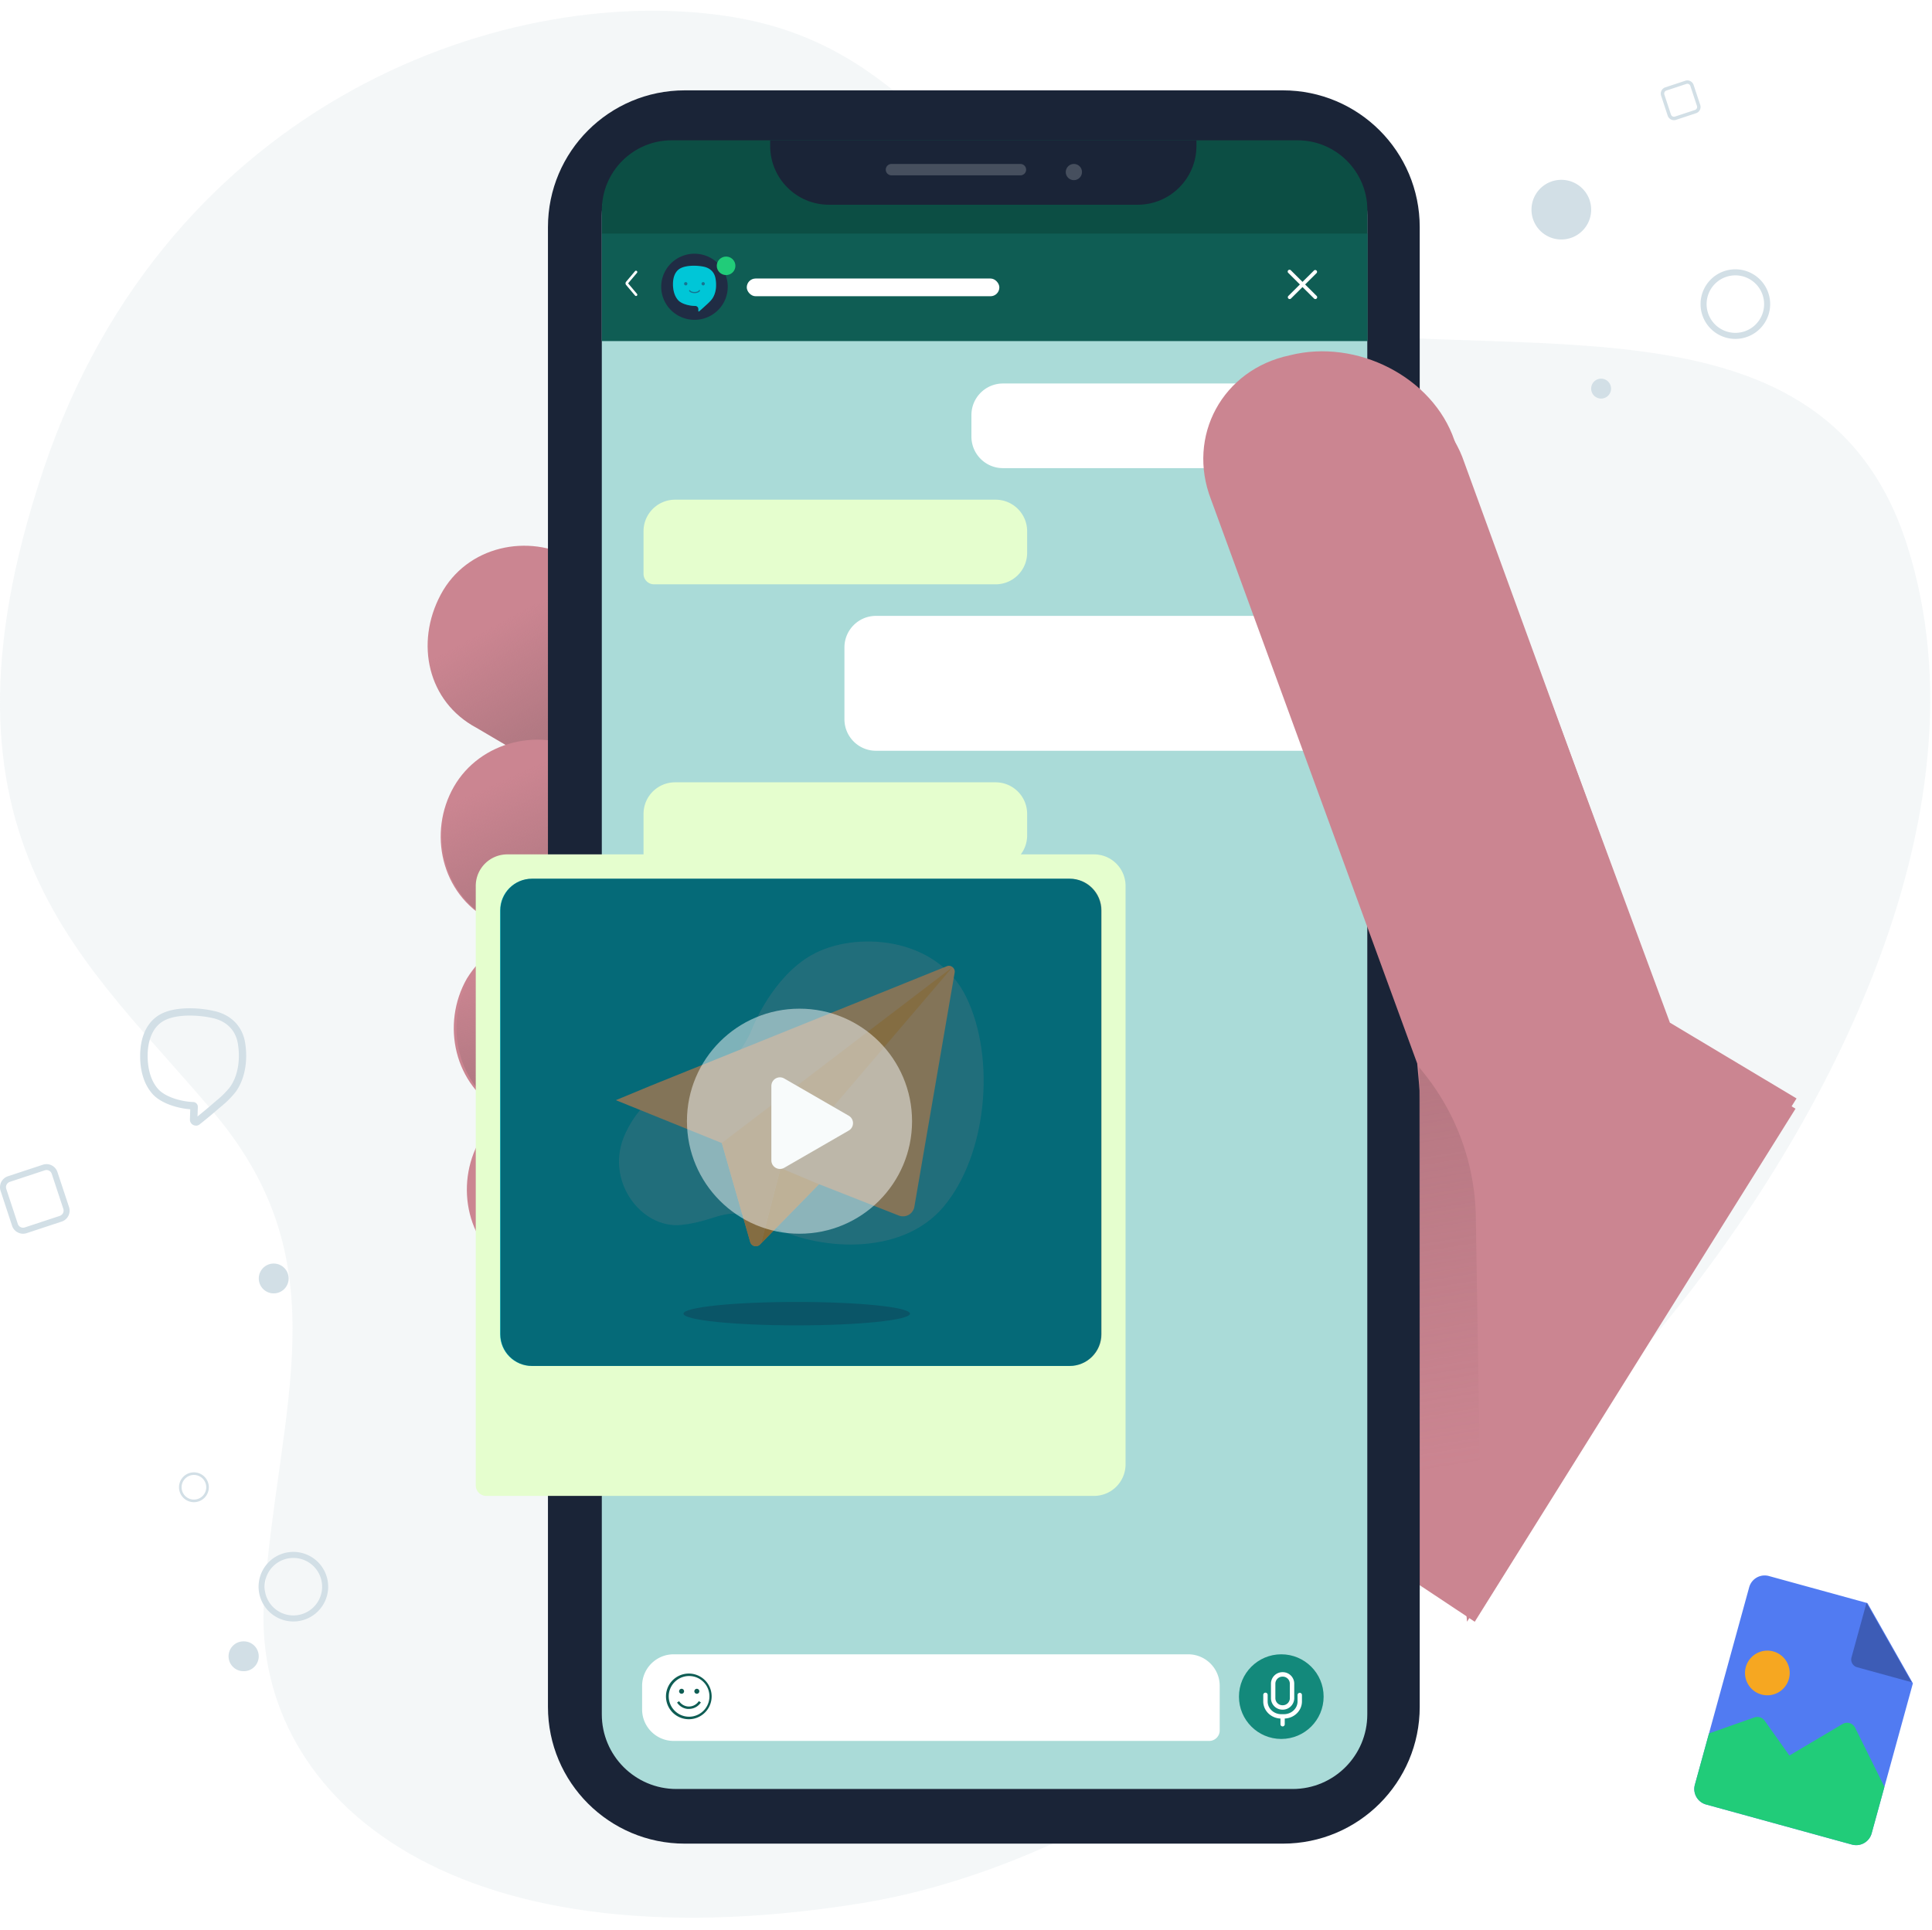 <svg width="1081" height="1080" fill="none" xmlns="http://www.w3.org/2000/svg"><path d="M921.978 752.139S714.974 1027.77 481.116 1065.28c-233.857 37.5-341.351-63.33-333.287-171.208 8.064-107.875 42.982-185.279-26.853-269.721-69.835-84.442-166.684-152.488-96.769-361.27C94.123 54.299 287.58-11.354 411.282 9.756 534.984 30.866 545.629 148.17 690.781 178.64c145.153 30.469 327.969-25.755 376.349 126.662 48.38 152.417-48.38 332.7-145.152 446.837Z" fill="#B9CBD3" style="mix-blend-mode:luminosity" opacity=".16"/><path d="M687.019 291.088c-13.349-34.878 6.277-71.435 42.812-79.179 36.558-9.342 77.856 12.177 89.473 46.891l116.583 319.969 68.743 41.726-179.475 287.124-92.721-61.604c-31.315 6.638-67.658 1.595-98.564-18.94l-58.375-39.143-147.716-96.728 259.24-400.116ZM330.23 318.215l-9.09-5.454c-25.45-14.543-59.99-7.271-74.533 19.997s-7.272 59.99 19.997 74.533l61.808 36.358h1.818V318.215Z" fill="#CB8591"/><path d="m330.23 318.215-9.09-5.454c-25.45-14.543-59.99-7.271-74.533 19.997s-7.272 59.99 19.997 74.533l61.808 36.358h1.818V318.215Z" fill="url(#message-template-2__a)"/><path d="M330.275 422.17c-27.268-16.361-61.808-7.272-76.351 18.179-14.543 25.45-7.271 59.99 19.997 74.533l56.354 32.722V422.17Z" fill="#CB8591"/><path d="M331.038 422.17c-27.268-16.361-61.808-7.272-76.351 18.179-14.543 25.45-7.272 59.99 19.997 74.533l56.354 32.722V422.17Z" fill="url(#message-template-2__b)"/><path d="M330.32 525.836c-25.451-10.907-54.537-1.818-69.08 21.814-14.543 25.451-7.271 59.991 19.997 74.534l49.083 29.086V525.836Z" fill="#CB8591"/><path d="M331.846 525.836c-25.451-10.907-54.537-1.818-69.08 21.814-14.543 25.451-7.271 59.991 19.997 74.534l49.083 29.086V525.836Z" fill="url(#message-template-2__c)"/><path d="M330.365 612.518c-23.632-7.271-49.083 3.636-61.808 25.451-14.543 25.45-7.271 59.99 19.997 74.533l41.811 25.451V612.518Z" fill="#CB8591"/><path d="M306.595 127.115c0-42.278 34.273-76.55 76.551-76.55h334.671c42.278 0 76.55 34.272 76.55 76.55v828.138c0 42.277-34.272 76.547-76.55 76.547H383.146c-42.278 0-76.551-34.27-76.551-76.547V127.115Z" fill="#1A2437"/><path d="M336.729 120.571c0-23.061 18.694-41.755 41.755-41.755h344.793c23.061 0 41.755 18.694 41.755 41.754v838.893c0 23.06-18.694 41.757-41.755 41.757H378.484c-23.061 0-41.755-18.697-41.755-41.757V120.571Z" fill="#AADBD8"/><path d="M543.533 232.285c0-9.751 7.905-17.657 17.657-17.657h161.561c9.751 0 17.657 7.906 17.657 17.657v23.826a5.886 5.886 0 0 1-5.886 5.886H561.19c-9.752 0-17.657-7.905-17.657-17.657v-12.055Z" fill="#fff"/><path d="M574.709 297.31c0-9.751-7.905-17.656-17.657-17.656H377.728c-9.752 0-17.657 7.905-17.657 17.656v23.826a5.886 5.886 0 0 0 5.886 5.886h191.095c9.752 0 17.657-7.905 17.657-17.657V297.31Zm0 158.176c0-9.751-7.905-17.656-17.657-17.656H377.728c-9.752 0-17.657 7.905-17.657 17.657v23.825a5.886 5.886 0 0 0 5.886 5.886h191.095c9.752 0 17.657-7.905 17.657-17.657v-12.055Z" fill="#E5FECE"/><path d="M472.482 362.335c0-9.751 7.905-17.656 17.657-17.656h232.613c9.752 0 17.657 7.905 17.657 17.657v51.95a5.885 5.885 0 0 1-5.885 5.886H490.139c-9.752 0-17.657-7.905-17.657-17.657v-40.18Z" fill="#fff"/><path d="M336.76 117.608c0-21.586 17.5-39.086 39.086-39.086H725.98c21.586 0 39.085 17.5 39.085 39.086v13.53H336.76v-13.53Z" fill="#0C4E44"/><path d="M765.202 130.756H336.761v60.132h428.441v-60.132Z" fill="#0F5D54"/><path d="m730.252 159.209 6.448-6.425a1.026 1.026 0 0 0-.081-1.37 1.041 1.041 0 0 0-1.379-.068l-6.452 6.408-6.452-6.408a1.044 1.044 0 0 0-.748-.385 1.032 1.032 0 0 0-.983 1.49c.066.129.158.242.271.333l6.448 6.412-6.448 6.424a1.02 1.02 0 0 0-.221 1.118 1.034 1.034 0 0 0 1.681.333l6.452-6.411 6.452 6.411a1.018 1.018 0 0 0 .728.3 1.028 1.028 0 0 0 .732-1.751l-6.448-6.411Zm-374.386 6.447a.72.72 0 0 1-.544-.256l-4.982-5.898a1.434 1.434 0 0 1 0-1.853l4.982-5.898a.724.724 0 0 1 1.259.405.713.713 0 0 1-.15.518l-4.983 5.901 4.974 5.901a.71.71 0 0 1 .103.767.718.718 0 0 1-.659.413Z" fill="#fff"/><path fill-rule="evenodd" clip-rule="evenodd" d="M388.591 178.998a18.7 18.7 0 0 0 10.337-3.123 18.524 18.524 0 0 0 6.85-8.303 18.39 18.39 0 0 0 1.056-10.685 18.466 18.466 0 0 0-5.093-9.469 18.657 18.657 0 0 0-9.528-5.062 18.723 18.723 0 0 0-10.753 1.05 18.587 18.587 0 0 0-8.354 6.807 18.419 18.419 0 0 0-3.143 10.273 18.494 18.494 0 0 0 5.468 13.079 18.726 18.726 0 0 0 13.16 5.433Z" fill="#202C44"/><path d="M393.73 149.253a28.124 28.124 0 0 0-5.515-.536c-3.324 0-6.099.581-7.835 1.639-3.511 2.151-3.906 6.666-3.829 9.166.079 2.587.682 6.189 3.074 8.653 1.917 1.979 6.249 3.046 9.359 3.05a1.77 1.77 0 0 1 1.64 1.074c.09.213.136.441.137.672v1.182c0 .039.011.077.033.11a.198.198 0 0 0 .087.075.204.204 0 0 0 .219-.031 140.77 140.77 0 0 0 3.119-2.774c.257-.226.521-.477.785-.717 1.261-1.131 2.564-2.322 3.468-3.597 1.055-1.488 1.74-3.342 2.047-5.51a18.723 18.723 0 0 0-.227-6.13c-.671-3.344-3.001-5.589-6.562-6.326Z" fill="#00C6D7"/><path opacity=".25" d="M400.497 160.534a9.816 9.816 0 0 1-2.047 4.766c-.91 1.106-2.207 2.126-3.468 3.114-.264.208-.528.414-.785.619-1.051.839-1.426 1.101-2.432 1.854a.198.198 0 0 1-.096.039.205.205 0 0 1-.104-.012.204.204 0 0 1-.13-.153l-.15-.957c0-.836-1.333-1.017-2.309-1.019-3.11 0-7.442-.927-9.36-2.637-2.396-2.141-2.994-5.256-3.074-7.493v-.124.938c.08 2.587.683 6.189 3.074 8.653 1.918 1.978 6.25 3.046 9.36 3.05a1.764 1.764 0 0 1 1.777 1.746v1.182c0 .039.011.077.032.11a.207.207 0 0 0 .307.044 143.075 143.075 0 0 0 3.119-2.774c.257-.226.521-.477.785-.717 1.26-1.131 2.564-2.322 3.467-3.597 1.056-1.488 1.741-3.342 2.048-5.51.125-.933.175-1.874.15-2.815a13.53 13.53 0 0 1-.164 1.693Z" fill="#00C6D7"/><path d="M383.687 159.723a.924.924 0 0 0 .926-.921.923.923 0 0 0-.926-.92.923.923 0 0 0-.926.92c0 .509.414.921.926.921Zm9.754 0a.924.924 0 0 0 .926-.921.923.923 0 0 0-.926-.92.923.923 0 0 0-.926.92c0 .509.414.921.926.921Zm-4.828 4.342c-1.414 0-2.625-.488-3.01-1.217a.336.336 0 0 1 .123-.443.342.342 0 0 1 .464.138c.218.417 1.138.858 2.406.858 1.268 0 2.247-.458 2.427-.902a.346.346 0 0 1 .447-.186.34.34 0 0 1 .187.444c-.317.766-1.581 1.308-3.044 1.308Z" fill="#167491"/><path d="M406.266 153.946c2.878 0 5.211-2.319 5.211-5.179 0-2.86-2.333-5.179-5.211-5.179s-5.211 2.319-5.211 5.179c0 2.86 2.333 5.179 5.211 5.179Z" fill="#21CC79"/><rect x="417.832" y="155.877" width="141.332" height="9.918" rx="4.959" fill="#fff"/><path d="M430.931 78.522h238.508v3.163c0 18.17-14.729 32.898-32.897 32.898H463.828c-18.169 0-32.897-14.729-32.897-32.897v-3.164Z" fill="#1A2437"/><path d="M570.959 91.765H498.85a3.182 3.182 0 1 0 0 6.363h72.109a3.181 3.181 0 0 0 0-6.363Zm34.425 4.495a4.529 4.529 0 0 1-5.402 4.472 4.523 4.523 0 0 1-3.301-6.188 4.532 4.532 0 0 1 4.208-2.78 4.494 4.494 0 0 1 4.495 4.496Z" opacity=".2" fill="#F8FBFB"/><path d="M359.276 943.499c0-9.751 7.905-17.657 17.657-17.657h287.866c9.751 0 17.657 7.906 17.657 17.657v24.935a5.886 5.886 0 0 1-5.886 5.885H376.933c-9.752 0-17.657-7.905-17.657-17.657v-13.163Z" fill="#fff"/><path fill-rule="evenodd" clip-rule="evenodd" d="M385.52 936.615a12.779 12.779 0 1 0 .002 25.557 12.779 12.779 0 0 0-.002-25.557Zm0 24.151a11.298 11.298 0 0 1-7.987-3.322 11.032 11.032 0 0 1-2.06-2.779 11.388 11.388 0 1 1 10.079 6.101h-.032Z" fill="#0F5D54"/><path fill-rule="evenodd" clip-rule="evenodd" d="M381.354 947.923a1.39 1.39 0 1 0 .029-2.781 1.39 1.39 0 0 0-.029 2.781Zm8.545 0a1.386 1.386 0 0 0 1.284-.858 1.388 1.388 0 0 0-1.013-1.895 1.385 1.385 0 0 0-1.426.591 1.388 1.388 0 0 0 .624 2.056c.168.07.349.106.531.106Zm-5.128 7.108a6.639 6.639 0 0 1-4.792-2.955l-1.15.751a7.983 7.983 0 0 0 5.75 3.578c.298.016.597.016.895 0a7.993 7.993 0 0 0 6.692-3.626l-1.166-.751a6.6 6.6 0 0 1-6.229 3.003Z" fill="#0F5D54"/><path d="M740.6 949.529c0 13.081-10.605 23.686-23.687 23.686-13.081 0-23.686-10.605-23.686-23.686 0-13.082 10.605-23.687 23.686-23.687 13.082 0 23.687 10.605 23.687 23.687Z" fill="#13897B"/><path fill-rule="evenodd" clip-rule="evenodd" d="M717.734 956.819h-.174a6.433 6.433 0 0 1-6.421-6.428V942.3a6.442 6.442 0 0 1 1.871-4.561 6.452 6.452 0 0 1 2.086-1.402 6.456 6.456 0 0 1 2.464-.495h.174a6.431 6.431 0 0 1 6.422 6.458v8.091a6.435 6.435 0 0 1-6.422 6.428Zm-2.973-17.319a3.969 3.969 0 0 0-1.163 2.8v8.091a3.97 3.97 0 0 0 3.962 3.962h.174a3.97 3.97 0 0 0 3.962-3.962V942.3a3.966 3.966 0 0 0-3.962-3.962h-.174a3.961 3.961 0 0 0-2.799 1.162Zm11.611 8.254a1.231 1.231 0 0 1 1.739-.002c.23.23.359.542.359.868v3.59c0 5.153-4.279 9.355-9.623 9.576V965a1.194 1.194 0 0 1-1.197 1.197 1.197 1.197 0 0 1-1.197-1.197v-3.208c-5.351-.227-9.63-4.429-9.63-9.576v-3.59a1.238 1.238 0 0 1 1.23-1.319 1.242 1.242 0 0 1 .902.392 1.236 1.236 0 0 1 .328.927v3.59c0 3.932 3.423 7.134 7.613 7.134h1.502c4.201 0 7.613-3.202 7.613-7.134v-3.59c0-.327.129-.641.361-.872Z" fill="#fff"/><path d="M574.729 515.287c0-9.751-7.905-17.657-17.656-17.657h-180.14c-9.751 0-17.657 7.906-17.657 17.657v189.218a5.885 5.885 0 0 0 5.886 5.885h191.911c9.751 0 17.656-7.905 17.656-17.657V515.287Z" fill="#E5FECE"/><path d="M367.354 523.459c0-9.802 7.947-17.748 17.748-17.748h163.799c9.802 0 17.748 7.946 17.748 17.748v126.093c0 9.802-7.946 17.748-17.748 17.748H385.102c-9.801 0-17.748-7.946-17.748-17.748V523.459Z" fill="#00C6D7"/><path opacity=".25" d="M451.106 554.981s-4.227 11.829-13.931 15.732c-9.705 3.903-20.873 3.852-28.215 19.29-7.341 15.437 5.052 31.949 18.514 30.511 13.461-1.438 14.912-7.781 29.61.238 14.698 8.02 43.082 10.67 57.326-6.299 14.244-16.968 17.467-48.996 7.477-69.534-9.868-20.27-37.058-21.948-51.241-13.916-13.064 7.394-19.54 23.978-19.54 23.978Z" fill="#E7EEF1"/><g opacity=".5" filter="url(#message-template-2__d)"><path d="M503.248 649.951c0 2.145-16.811 3.884-37.549 3.884-20.737 0-37.549-1.739-37.549-3.884 0-2.146 16.812-3.885 37.549-3.885 20.738 0 37.549 1.739 37.549 3.885Z" fill="#167491"/></g><path d="M517.215 534.917a1.793 1.793 0 0 0-1.744-.194l-98.127 39.6-11.625 4.824 35.125 14.22h.038v.02l9.397 32.799a1.938 1.938 0 0 0 3.235.833l19.568-20.013 26.406 10.385a3.827 3.827 0 0 0 5.231-2.984l13.329-77.475a1.908 1.908 0 0 0-.833-2.015Zm-56.901 66.897.039-.135.058.019-.097.116Z" fill="#FCDA97"/><path d="m473.079 607.007-19.567 20.013c.228-.249.394-.547.484-.872l6.316-24.333.097-.117 8.408 3.526 3.759 1.589.503.194Z" fill="#FFC34E"/><path d="m517.355 535.021-56.946 66.677-.059-.02-.038.136-6.316 24.333a2.13 2.13 0 0 1-.485.872 1.937 1.937 0 0 1-3.235-.833l-9.396-32.8v-.019h-.02v-.019l76.495-58.327Z" fill="#FFCD6B"/><path opacity=".5" d="M367.354 523.459c0-9.802 7.947-17.748 17.748-17.748h163.799c9.802 0 17.748 7.946 17.748 17.748v126.093c0 9.802-7.946 17.748-17.748 17.748H385.102c-9.801 0-17.748-7.946-17.748-17.748V523.459Z" fill="#0A0F1A"/><path opacity=".5" d="M503.939 586.122c0 20.612-16.709 37.321-37.32 37.321-20.612 0-37.321-16.709-37.321-37.321 0-20.611 16.709-37.32 37.321-37.32 20.611 0 37.32 16.709 37.32 37.32Z" fill="#F8FBFB"/><path d="M480.006 582.606c3.202 1.848 3.202 6.47 0 8.318l-15.512 8.956c-3.202 1.849-7.204-.462-7.204-4.159v-17.912c0-3.698 4.002-6.008 7.204-4.16l15.512 8.957Z" fill="#F8FBFB"/><g filter="url(#message-template-2__e)"><path d="M629.775 491.049c0-9.752-7.905-17.657-17.657-17.657H283.855c-9.752 0-17.657 7.905-17.657 17.657v335.49a5.885 5.885 0 0 0 5.885 5.885h340.035c9.752 0 17.657-7.905 17.657-17.657V491.049Z" fill="#E5FECE"/><path d="M279.832 504.774c0-9.802 7.946-17.748 17.747-17.748h300.813c9.802 0 17.748 7.946 17.748 17.748v237.187c0 9.802-7.946 17.748-17.748 17.748H297.579c-9.801 0-17.747-7.946-17.747-17.748V504.774Z" fill="#00C6D7"/><path opacity=".25" d="M421.163 570.173s-7.133 19.962-23.509 26.548c-16.376 6.587-35.223 6.501-47.611 32.552-12.389 26.05 8.525 53.915 31.241 51.488 22.716-2.427 25.164-13.131 49.967.402 24.804 13.533 72.701 18.004 96.738-10.63 24.037-28.634 29.475-82.68 12.616-117.339-16.652-34.206-62.534-37.037-86.468-23.484-22.045 12.479-32.974 40.463-32.974 40.463Z" fill="#E7EEF1"/><g opacity=".5" filter="url(#message-template-2__f)"><path d="M509.154 730.429c0 3.62-28.369 6.555-63.363 6.555-34.995 0-63.364-2.935-63.364-6.555 0-3.62 28.369-6.555 63.364-6.555 34.994 0 63.363 2.935 63.363 6.555Z" fill="#167491"/></g><path d="M532.725 536.313a3.022 3.022 0 0 0-2.943-.327l-165.59 66.825-19.616 8.14 59.273 23.997h.065v.032l15.856 55.35a3.27 3.27 0 0 0 5.46 1.405l33.02-33.771 44.561 17.523a6.454 6.454 0 0 0 8.827-5.034l22.493-130.74a3.219 3.219 0 0 0-1.406-3.4Zm-96.02 112.889.066-.229.098.033-.164.196Z" fill="#FCDA97"/><path d="m458.244 657.966-33.02 33.772c.384-.419.665-.923.817-1.471l10.658-41.063.163-.196 14.189 5.95 6.343 2.681.85.327Z" fill="#FFC34E"/><path d="m532.957 536.491-96.098 112.516-.099-.033-.065.229-10.658 41.062a3.59 3.59 0 0 1-.817 1.472 3.27 3.27 0 0 1-5.46-1.406l-15.856-55.35v-.032h-.033v-.033l129.086-98.425Z" fill="#FFCD6B"/><path opacity=".5" d="M280 504.748c0-9.802 7.946-17.748 17.748-17.748h300.813c9.802 0 17.748 7.946 17.748 17.748v237.187c0 9.802-7.946 17.748-17.748 17.748H297.748c-9.802 0-17.748-7.946-17.748-17.748V504.748Z" fill="#0A0F1A"/><path opacity=".5" d="M510.317 622.721c0 34.782-28.197 62.978-62.979 62.978s-62.978-28.196-62.978-62.978 28.196-62.979 62.978-62.979 62.979 28.197 62.979 62.979Z" fill="#F8FBFB"/><path d="M474.881 619.647c3.202 1.848 3.202 6.47 0 8.318l-36.083 20.833c-3.202 1.849-7.204-.462-7.204-4.159v-41.666c0-3.697 4.002-6.007 7.204-4.159l36.083 20.833Z" fill="#F8FBFB"/></g><path d="M792.961 595.185 677.623 279.611c-13.802-35.517 6.352-72.797 43.964-80.746 37.633-9.577 80.195 12.284 92.212 47.637l120.556 325.839 70.855 42.407-184.375 292.843-27.874-312.406Z" fill="#CB8591"/><path d="m797.259 601.313-3.201-4.036v308.367l16.159 12.12 18.852-32.318-3.315-204.433a131.699 131.699 0 0 0-28.495-79.7Z" fill="url(#message-template-2__g)" fill-opacity=".7"/><path d="M978.709 888.316a8.985 8.985 0 0 1 11.046-6.283l55.125 15.156 25.43 44.889-23.08 83.962c-1.31 4.78-6.26 7.6-11.05 6.28l-81.577-22.43c-4.785-1.31-7.598-6.26-6.282-11.044l30.388-110.53Z" fill="#517BF2"/><path d="m1044.35 897.042-8.39 30.521a4.485 4.485 0 0 0 3.14 5.523l30.52 8.391-25.27-44.435Z" fill="#3D5CB6"/><path d="m1001.21 982.488-13.844-19.495a5.003 5.003 0 0 0-5.742-1.823l-25.406 8.948-7.899 28.732c-1.315 4.78 1.497 9.73 6.28 11.04l81.591 22.43c4.78 1.32 9.72-1.49 11.04-6.28l7.15-26.02-16.39-33.087c-1.3-2.609-4.54-3.567-7.04-2.082l-29.74 17.637Z" fill="#21CC79"/><path d="M1000.94 939.597c-1.835 6.662-8.72 10.578-15.382 8.746-6.662-1.831-10.577-8.716-8.746-15.378 1.832-6.662 8.717-10.578 15.379-8.746 6.661 1.831 10.579 8.717 8.749 15.378Z" fill="#F6A721"/><path d="M936.623 67.257a3.578 3.578 0 0 1-1.657-.403 3.65 3.65 0 0 1-1.848-2.11l-3.686-11.194a3.71 3.71 0 0 1 1.092-3.961 3.688 3.688 0 0 1 1.254-.71l11.183-3.694a3.68 3.68 0 0 1 2.812.21 3.695 3.695 0 0 1 1.841 2.14l3.695 11.166a3.67 3.67 0 0 1-.198 2.827 3.68 3.68 0 0 1-2.148 1.844l-11.172 3.694a3.76 3.76 0 0 1-1.168.191Zm7.486-20.374a1.64 1.64 0 0 0-.555.096l-11.173 3.693a1.788 1.788 0 0 0-1.13 2.245l3.686 11.194a1.784 1.784 0 0 0 2.241 1.132l11.182-3.693a1.784 1.784 0 0 0 1.13-2.245l-3.696-11.194a1.77 1.77 0 0 0-1.685-1.228ZM12.911 690.463a6.25 6.25 0 0 1-2.898-.705 6.368 6.368 0 0 1-3.234-3.693l-6.45-19.59a6.473 6.473 0 0 1 1.91-6.932 6.45 6.45 0 0 1 2.194-1.243l19.57-6.463a6.44 6.44 0 0 1 4.92.368 6.458 6.458 0 0 1 3.223 3.745l6.467 19.54a6.436 6.436 0 0 1-4.105 8.175l-19.553 6.463a6.576 6.576 0 0 1-2.044.335Zm13.102-35.655a2.9 2.9 0 0 0-.971.168l-19.553 6.463a3.128 3.128 0 0 0-1.977 3.928l6.45 19.59a3.111 3.111 0 0 0 3.92 1.981l19.57-6.463a3.128 3.128 0 0 0 1.977-3.928l-6.467-19.59a3.096 3.096 0 0 0-2.949-2.149Zm110.313 280.486a8.347 8.347 0 1 0 0-16.693 8.347 8.347 0 1 0 0 16.693Zm16.693-211.445a8.347 8.347 0 1 0 0-16.692 8.347 8.347 0 0 0 0 16.692Zm742.84-500.79a5.564 5.564 0 1 0 0-11.13 5.564 5.564 0 0 0 0 11.13Zm-22.258-89.03c9.22 0 16.693-7.473 16.693-16.693 0-9.219-7.473-16.693-16.693-16.693-9.219 0-16.693 7.474-16.693 16.693 0 9.22 7.474 16.693 16.693 16.693ZM109.526 629.942a3.341 3.341 0 0 1-3.037-2.132 3.333 3.333 0 0 1-.222-1.284l.184-5.709c-7.168-.536-16.388-3.321-21.061-8.509-5.794-6.449-6.997-15.225-6.965-21.408.018-10.81 3.904-18.997 10.96-23.041 5.63-3.249 13.321-3.716 18.775-3.531 4.121.128 8.219.67 12.231 1.618 9.182 2.223 15.282 8.634 16.754 17.564 1.724 10.522-.313 20.923-5.425 27.766a53.115 53.115 0 0 1-8.058 8.031l-1.631 1.392c-3.691 3.228-7.469 6.296-10.354 8.587a3.392 3.392 0 0 1-1.87.709l-.281-.053Zm-1.461-61.543c-6.947-.224-12.831.825-16.574 2.985-7.703 4.432-8.875 14.088-8.885 19.463-.01 5.375 1.003 13.213 5.915 18.684 4.008 4.45 12.878 6.992 19.57 7.217a2.667 2.667 0 0 1 2.443 1.741c.124.334.18.688.164 1.043l-.184 5.308c2.6-2.113 5.744-4.687 8.815-7.364l1.649-1.421a50.057 50.057 0 0 0 7.448-7.336c4.489-5.95 6.229-15.173 4.669-24.616-1.206-7.33-6.04-12.381-13.634-14.224a57.554 57.554 0 0 0-11.394-1.468l-.002-.012Zm56.083 339.074a19.477 19.477 0 0 1-3.799-38.577 19.48 19.48 0 0 1 19.992 8.282 19.472 19.472 0 0 1 3.282 10.819 19.494 19.494 0 0 1-19.475 19.476Zm0-35.564a16.087 16.087 0 0 0-11.376 27.465 16.1 16.1 0 0 0 8.237 4.403 16.094 16.094 0 0 0 16.516-6.841 16.09 16.09 0 0 0 2.711-8.939 16.104 16.104 0 0 0-16.088-16.088Zm806.829-682.236a19.476 19.476 0 1 1 19.475-19.475 19.49 19.49 0 0 1-19.475 19.475Zm0-35.564a16.087 16.087 0 0 0-11.376 27.465 16.092 16.092 0 0 0 17.533 3.487 16.087 16.087 0 0 0 9.931-14.863 16.103 16.103 0 0 0-16.088-16.089ZM108.505 840.7a8.345 8.345 0 0 1-5.902-14.248 8.345 8.345 0 1 1 5.902 14.248Zm0-15.241a6.893 6.893 0 0 0-6.763 8.24 6.893 6.893 0 0 0 5.418 5.417 6.892 6.892 0 0 0 6.218-11.635 6.901 6.901 0 0 0-4.873-2.022Z" fill="#D2DFE6"/><defs><linearGradient id="message-template-2__a" x1="317.309" y1="431.021" x2="274.02" y2="351.759" gradientUnits="userSpaceOnUse"><stop stop-color="#A8747D"/><stop offset="1" stop-color="#A8747D" stop-opacity="0"/></linearGradient><linearGradient id="message-template-2__b" x1="314.414" y1="523.088" x2="276.613" y2="438.948" gradientUnits="userSpaceOnUse"><stop stop-color="#A8747D"/><stop offset="1" stop-color="#A8747D" stop-opacity="0"/></linearGradient><linearGradient id="message-template-2__c" x1="311.519" y1="621.858" x2="297.496" y2="541.377" gradientUnits="userSpaceOnUse"><stop stop-color="#A8747D"/><stop offset="1" stop-color="#A8747D" stop-opacity="0"/></linearGradient><linearGradient id="message-template-2__g" x1="753.661" y1="529.948" x2="800.608" y2="822.712" gradientUnits="userSpaceOnUse"><stop stop-color="#98646D" stop-opacity=".8"/><stop offset="1" stop-color="#98646D" stop-opacity="0"/></linearGradient><filter id="message-template-2__d" x="424.016" y="641.932" width="83.366" height="16.037" filterUnits="userSpaceOnUse" color-interpolation-filters="sRGB"><feFlood flood-opacity="0" result="BackgroundImageFix"/><feBlend in="SourceGraphic" in2="BackgroundImageFix" result="shape"/><feGaussianBlur stdDeviation="2.067" result="effect1_foregroundBlur_10272_1588"/></filter><filter id="message-template-2__e" x="247.137" y="459.097" width="401.698" height="397.153" filterUnits="userSpaceOnUse" color-interpolation-filters="sRGB"><feFlood flood-opacity="0" result="BackgroundImageFix"/><feColorMatrix in="SourceAlpha" values="0 0 0 0 0 0 0 0 0 0 0 0 0 0 0 0 0 0 127 0" result="hardAlpha"/><feOffset dy="4.765"/><feGaussianBlur stdDeviation="9.53"/><feColorMatrix values="0 0 0 0 0 0 0 0 0 0 0 0 0 0 0 0 0 0 0.2 0"/><feBlend in2="BackgroundImageFix" result="effect1_dropShadow_10272_1588"/><feBlend in="SourceGraphic" in2="effect1_dropShadow_10272_1588" result="shape"/></filter><filter id="message-template-2__f" x="378.293" y="719.74" width="134.996" height="21.378" filterUnits="userSpaceOnUse" color-interpolation-filters="sRGB"><feFlood flood-opacity="0" result="BackgroundImageFix"/><feBlend in="SourceGraphic" in2="BackgroundImageFix" result="shape"/><feGaussianBlur stdDeviation="2.067" result="effect1_foregroundBlur_10272_1588"/></filter></defs></svg>